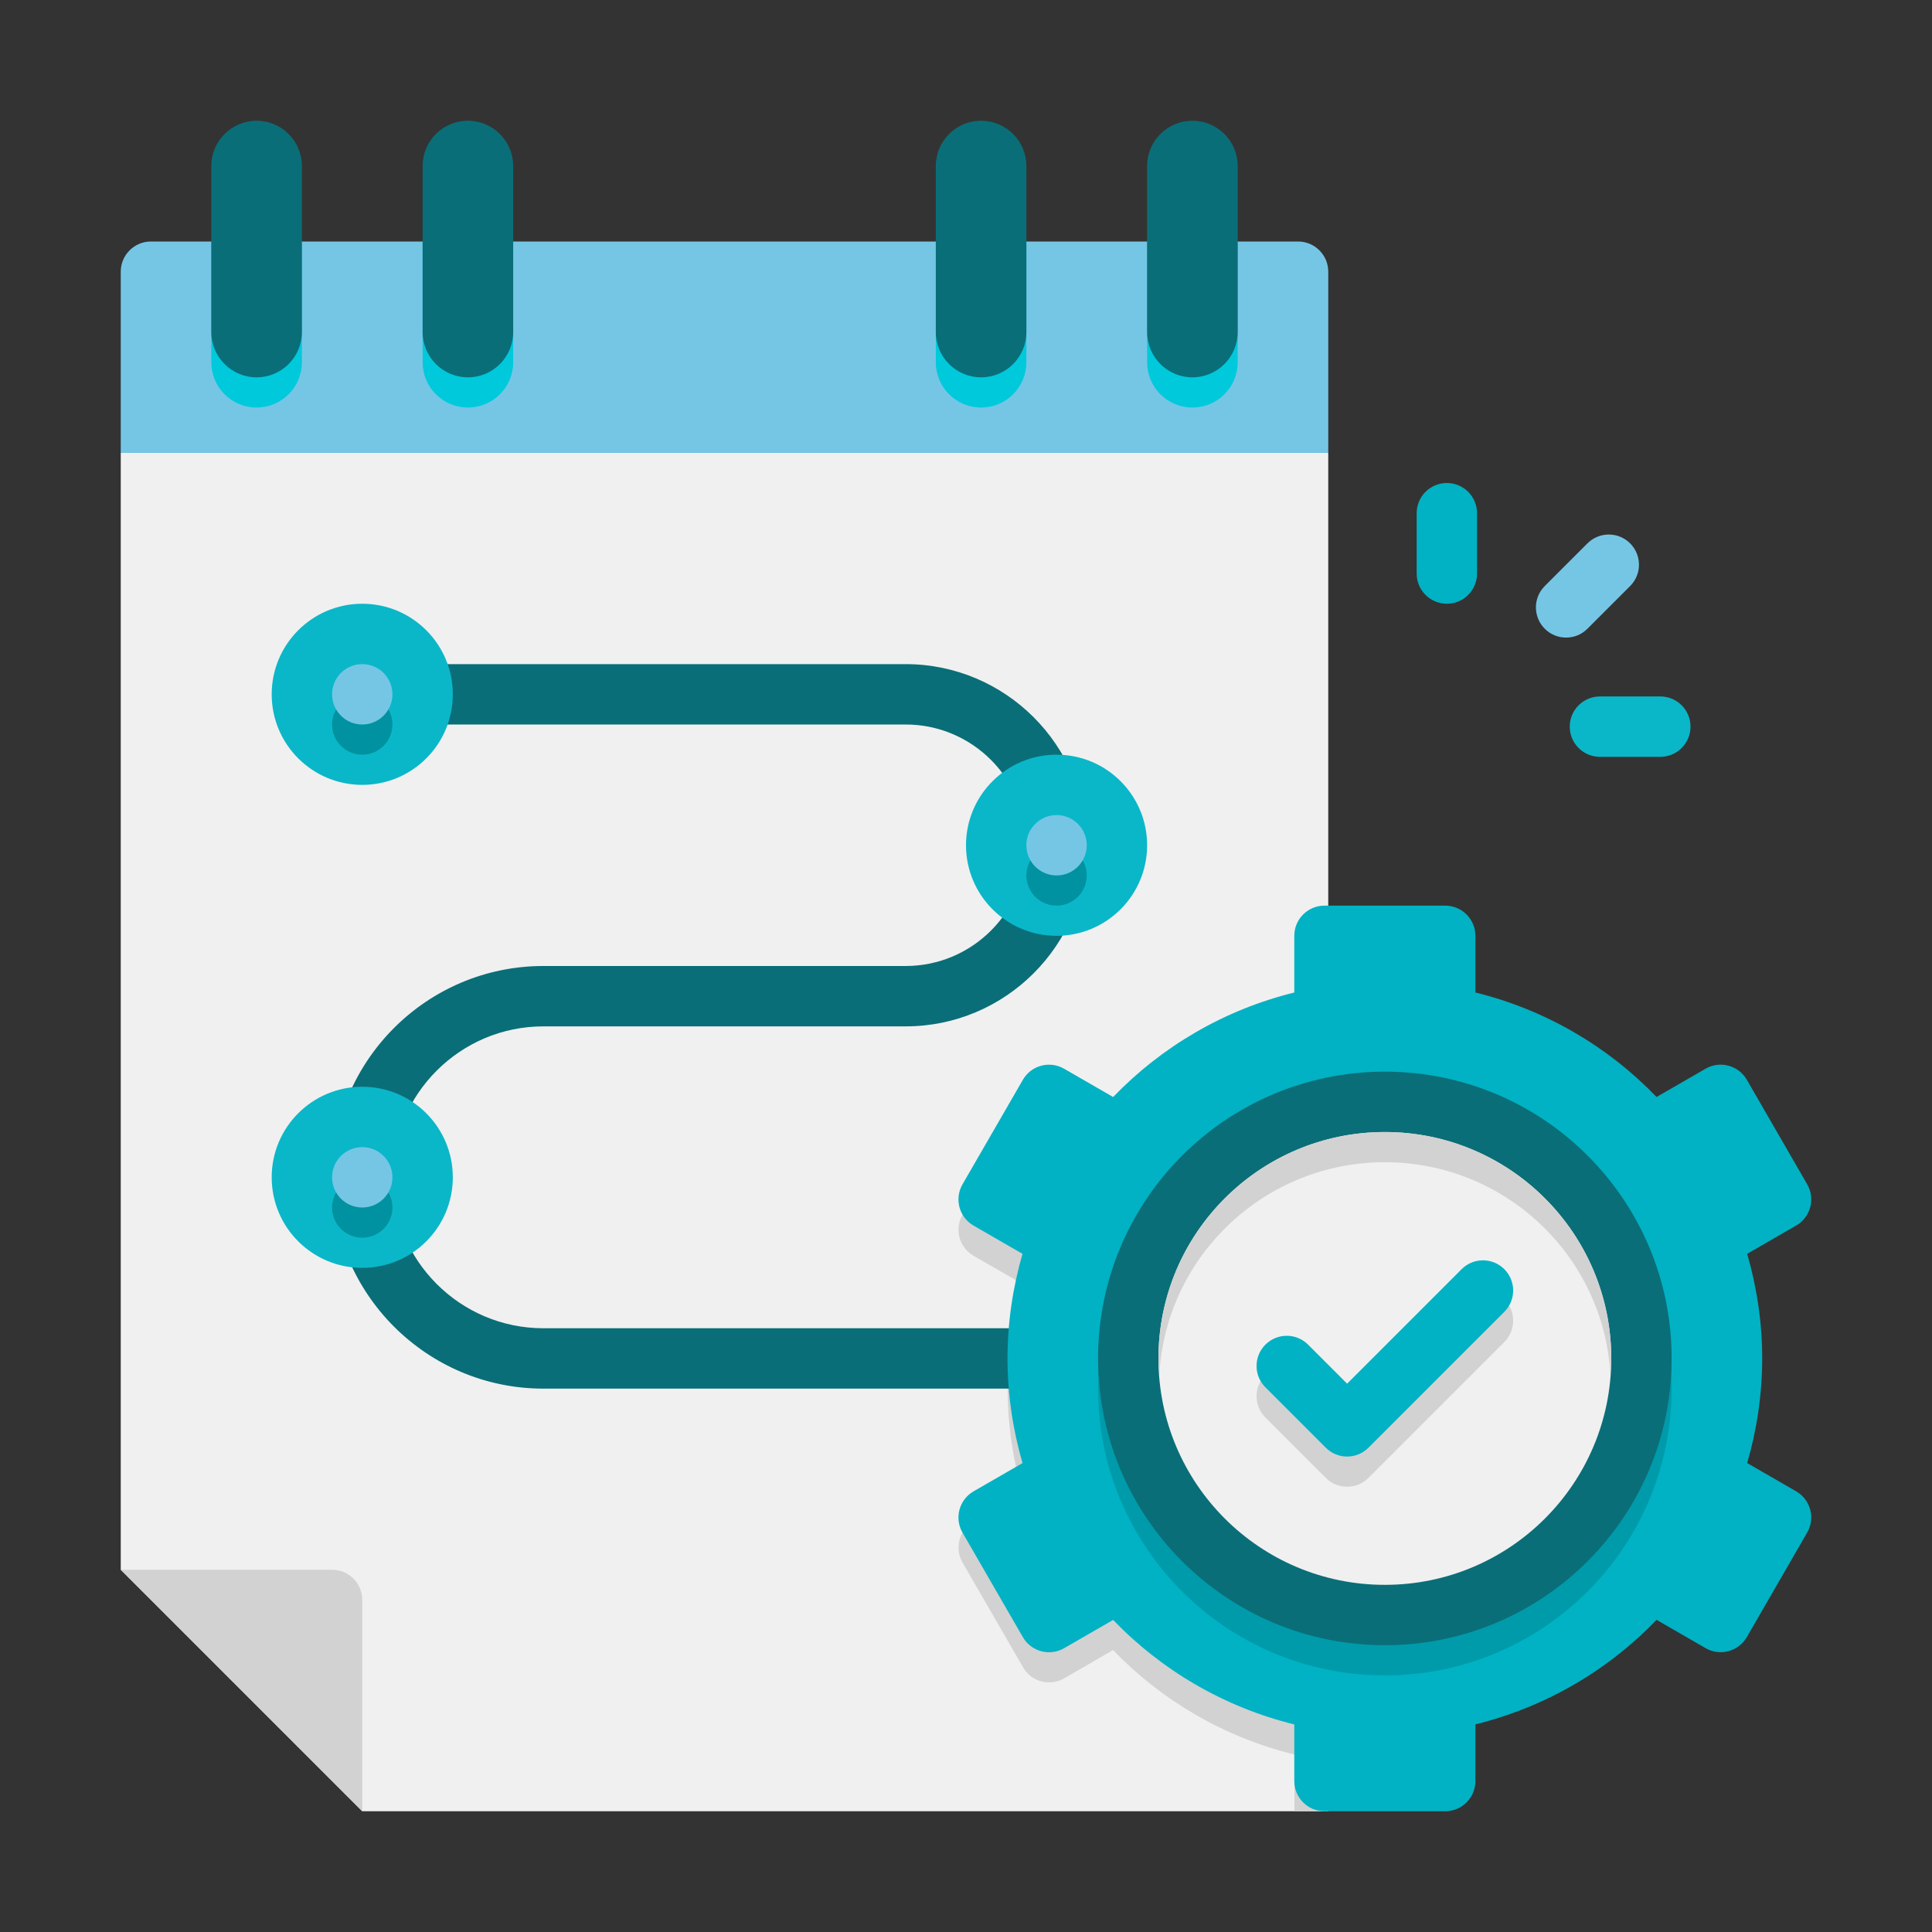 <svg width="64" height="64" viewBox="0 0 64 64" fill="none" xmlns="http://www.w3.org/2000/svg">
<rect x="0" y="0" width="64" height="64" fill="#333333" stroke="none"/>
<path d="M44 15V60H12L4 52V15H44Z" fill="#F0F0F0"/>
<path d="M44 31V60H42.88V58.12C40.55 57.55 38.48 56.33 36.87 54.66L35.25 55.6C34.77 55.87 34.16 55.71 33.89 55.23L31.89 51.77C31.61 51.29 31.77 50.68 32.25 50.4L33.87 49.47C33.56 48.36 33.38 47.2 33.38 46C33.38 44.8 33.56 43.64 33.87 42.53L32.25 41.6C31.77 41.32 31.61 40.71 31.89 40.23L33.89 36.77C34.16 36.29 34.77 36.13 35.25 36.4L36.87 37.34C38.48 35.67 40.55 34.45 42.88 33.88V32C42.88 31.45 43.32 31 43.88 31H44Z" fill="#D2D2D2"/>
<path d="M4 9V15H44V9C44 8.448 43.552 8 43 8H5C4.448 8 4 8.448 4 9Z" fill="#75C6E5"/>
<path d="M10 8V12C10 12.83 9.33 13.5 8.5 13.5C7.67 13.5 7 12.83 7 12V8H10ZM17 8V12C17 12.83 16.33 13.5 15.5 13.5C14.67 13.5 14 12.83 14 12V8H17ZM34 8V12C34 12.83 33.33 13.5 32.5 13.5C31.67 13.5 31 12.83 31 12V8H34ZM41 8V12C41 12.83 40.33 13.5 39.5 13.5C38.67 13.5 38 12.83 38 12V8H41Z" fill="#00C9DC"/>
<path d="M7 5.5V11C7 11.828 7.672 12.5 8.5 12.5C9.328 12.5 10 11.828 10 11V5.5C10 4.672 9.328 4 8.5 4C7.672 4 7 4.672 7 5.5ZM14 5.5V11C14 11.828 14.672 12.5 15.5 12.5C16.328 12.5 17 11.828 17 11V5.5C17 4.672 16.328 4 15.5 4C14.672 4 14 4.672 14 5.5ZM31 5.5V11C31 11.828 31.672 12.5 32.5 12.5C33.328 12.5 34 11.828 34 11V5.5C34 4.672 33.328 4 32.5 4C31.672 4 31 4.672 31 5.5ZM38 5.5V11C38 11.828 38.672 12.5 39.5 12.5C40.328 12.5 41 11.828 41 11V5.5C41 4.672 40.328 4 39.5 4C38.672 4 38 4.672 38 5.5Z" fill="#0A6E78"/>
<path d="M12 53V60L4 52H11C11.552 52 12 52.448 12 53Z" fill="#D2D2D2"/>
<path d="M37 46H18C14.141 46 11 42.86 11 39C11 35.14 14.141 32 18 32H30C32.206 32 34 30.206 34 28C34 25.794 32.206 24 30 24H12C11.447 24 11 23.552 11 23C11 22.448 11.447 22 12 22H30C33.309 22 36 24.691 36 28C36 31.309 33.309 34 30 34H18C15.243 34 13 36.243 13 39C13 41.757 15.243 44 18 44H37C37.553 44 38 44.448 38 45C38 45.552 37.553 46 37 46Z" fill="#0A6E78"/>
<path d="M59.5 49.402L57.878 48.466C58.196 47.364 58.375 46.204 58.375 45C58.375 43.796 58.195 42.636 57.878 41.534L59.5 40.598C59.978 40.322 60.142 39.71 59.866 39.232L57.866 35.768C57.59 35.29 56.978 35.126 56.5 35.402L54.876 36.339C53.268 34.668 51.2 33.451 48.875 32.877V31C48.875 30.448 48.427 30 47.875 30H43.875C43.323 30 42.875 30.448 42.875 31V32.878C40.55 33.452 38.482 34.669 36.874 36.34L35.25 35.403C34.772 35.127 34.16 35.291 33.884 35.769L31.884 39.233C31.608 39.711 31.772 40.323 32.25 40.599L33.872 41.535C33.554 42.637 33.375 43.797 33.375 45.001C33.375 46.205 33.555 47.365 33.872 48.467L32.25 49.403C31.772 49.679 31.608 50.291 31.884 50.769L33.884 54.233C34.16 54.711 34.772 54.875 35.25 54.599L36.874 53.662C38.482 55.333 40.55 56.55 42.875 57.124V59C42.875 59.552 43.323 60 43.875 60H47.875C48.427 60 48.875 59.552 48.875 59V57.122C51.2 56.548 53.268 55.331 54.876 53.66L56.5 54.597C56.978 54.873 57.59 54.709 57.866 54.231L59.866 50.767C60.142 50.29 59.978 49.678 59.5 49.402Z" fill="#00B2C3"/>
<path d="M45.875 55.5C51.122 55.5 55.375 51.247 55.375 46C55.375 40.753 51.122 36.5 45.875 36.5C40.628 36.5 36.375 40.753 36.375 46C36.375 51.247 40.628 55.5 45.875 55.5Z" fill="#009BAA"/>
<path d="M45.875 54.5C51.122 54.5 55.375 50.247 55.375 45C55.375 39.753 51.122 35.5 45.875 35.5C40.628 35.5 36.375 39.753 36.375 45C36.375 50.247 40.628 54.5 45.875 54.5Z" fill="#0A6E78"/>
<path d="M45.875 52.5C50.017 52.5 53.375 49.142 53.375 45C53.375 40.858 50.017 37.5 45.875 37.5C41.733 37.5 38.375 40.858 38.375 45C38.375 49.142 41.733 52.5 45.875 52.5Z" fill="#F0F0F0"/>
<path d="M53.375 45C53.375 45.17 53.365 45.33 53.345 45.5C53.105 41.59 49.845 38.5 45.875 38.5C41.905 38.5 38.645 41.59 38.405 45.5C38.385 45.33 38.375 45.17 38.375 45C38.375 40.86 41.735 37.5 45.875 37.5C50.015 37.5 53.375 40.86 53.375 45Z" fill="#D2D2D2"/>
<path d="M43.918 48.957L41.918 46.957C41.527 46.566 41.527 45.934 41.918 45.543C42.309 45.152 42.941 45.152 43.332 45.543L44.625 46.836L48.418 43.043C48.809 42.652 49.441 42.652 49.832 43.043C50.223 43.434 50.223 44.066 49.832 44.457L45.332 48.957C44.941 49.348 44.309 49.348 43.918 48.957Z" fill="#D2D2D2"/>
<path d="M44.625 48.25C44.369 48.25 44.113 48.152 43.918 47.957L41.918 45.957C41.527 45.566 41.527 44.934 41.918 44.543C42.309 44.152 42.941 44.152 43.332 44.543L44.625 45.836L48.418 42.043C48.809 41.652 49.441 41.652 49.832 42.043C50.223 42.434 50.223 43.066 49.832 43.457L45.332 47.957C45.137 48.152 44.881 48.25 44.625 48.25Z" fill="#00B2C3"/>
<path d="M12 26C13.657 26 15 24.657 15 23C15 21.343 13.657 20 12 20C10.343 20 9 21.343 9 23C9 24.657 10.343 26 12 26Z" fill="#0AB7C8"/>
<path d="M12 25C12.552 25 13 24.552 13 24C13 23.448 12.552 23 12 23C11.448 23 11 23.448 11 24C11 24.552 11.448 25 12 25Z" fill="#0092A0"/>
<path d="M12 24C12.552 24 13 23.552 13 23C13 22.448 12.552 22 12 22C11.448 22 11 22.448 11 23C11 23.552 11.448 24 12 24Z" fill="#75C6E5"/>
<path d="M12 42C13.657 42 15 40.657 15 39C15 37.343 13.657 36 12 36C10.343 36 9 37.343 9 39C9 40.657 10.343 42 12 42Z" fill="#0AB7C8"/>
<path d="M12 41C12.552 41 13 40.552 13 40C13 39.448 12.552 39 12 39C11.448 39 11 39.448 11 40C11 40.552 11.448 41 12 41Z" fill="#0092A0"/>
<path d="M12 40C12.552 40 13 39.552 13 39C13 38.448 12.552 38 12 38C11.448 38 11 38.448 11 39C11 39.552 11.448 40 12 40Z" fill="#75C6E5"/>
<path d="M35 31C36.657 31 38 29.657 38 28C38 26.343 36.657 25 35 25C33.343 25 32 26.343 32 28C32 29.657 33.343 31 35 31Z" fill="#0AB7C8"/>
<path d="M35 30C35.552 30 36 29.552 36 29C36 28.448 35.552 28 35 28C34.448 28 34 28.448 34 29C34 29.552 34.448 30 35 30Z" fill="#0092A0"/>
<path d="M35 29C35.552 29 36 28.552 36 28C36 27.448 35.552 27 35 27C34.448 27 34 27.448 34 28C34 28.552 34.448 29 35 29Z" fill="#75C6E5"/>
<path d="M52.586 18L51.172 19.414C50.781 19.805 50.782 20.438 51.172 20.828C51.562 21.218 52.195 21.219 52.586 20.828L54 19.414C54.391 19.023 54.39 18.39 54 18C53.61 17.609 52.977 17.609 52.586 18Z" fill="#75C6E5"/>
<path d="M46.929 17V19C46.929 19.552 47.377 20 47.929 20C48.481 20 48.929 19.553 48.929 19V17C48.929 16.448 48.481 16 47.929 16C47.377 16 46.929 16.447 46.929 17Z" fill="#00B2C3"/>
<path d="M52 24.071C52 24.623 52.447 25.071 53 25.071H55C55.552 25.071 56 24.624 56 24.071C56 23.518 55.553 23.071 55 23.071H53C52.448 23.071 52 23.519 52 24.071Z" fill="#0AB7C8"/>
</svg>
